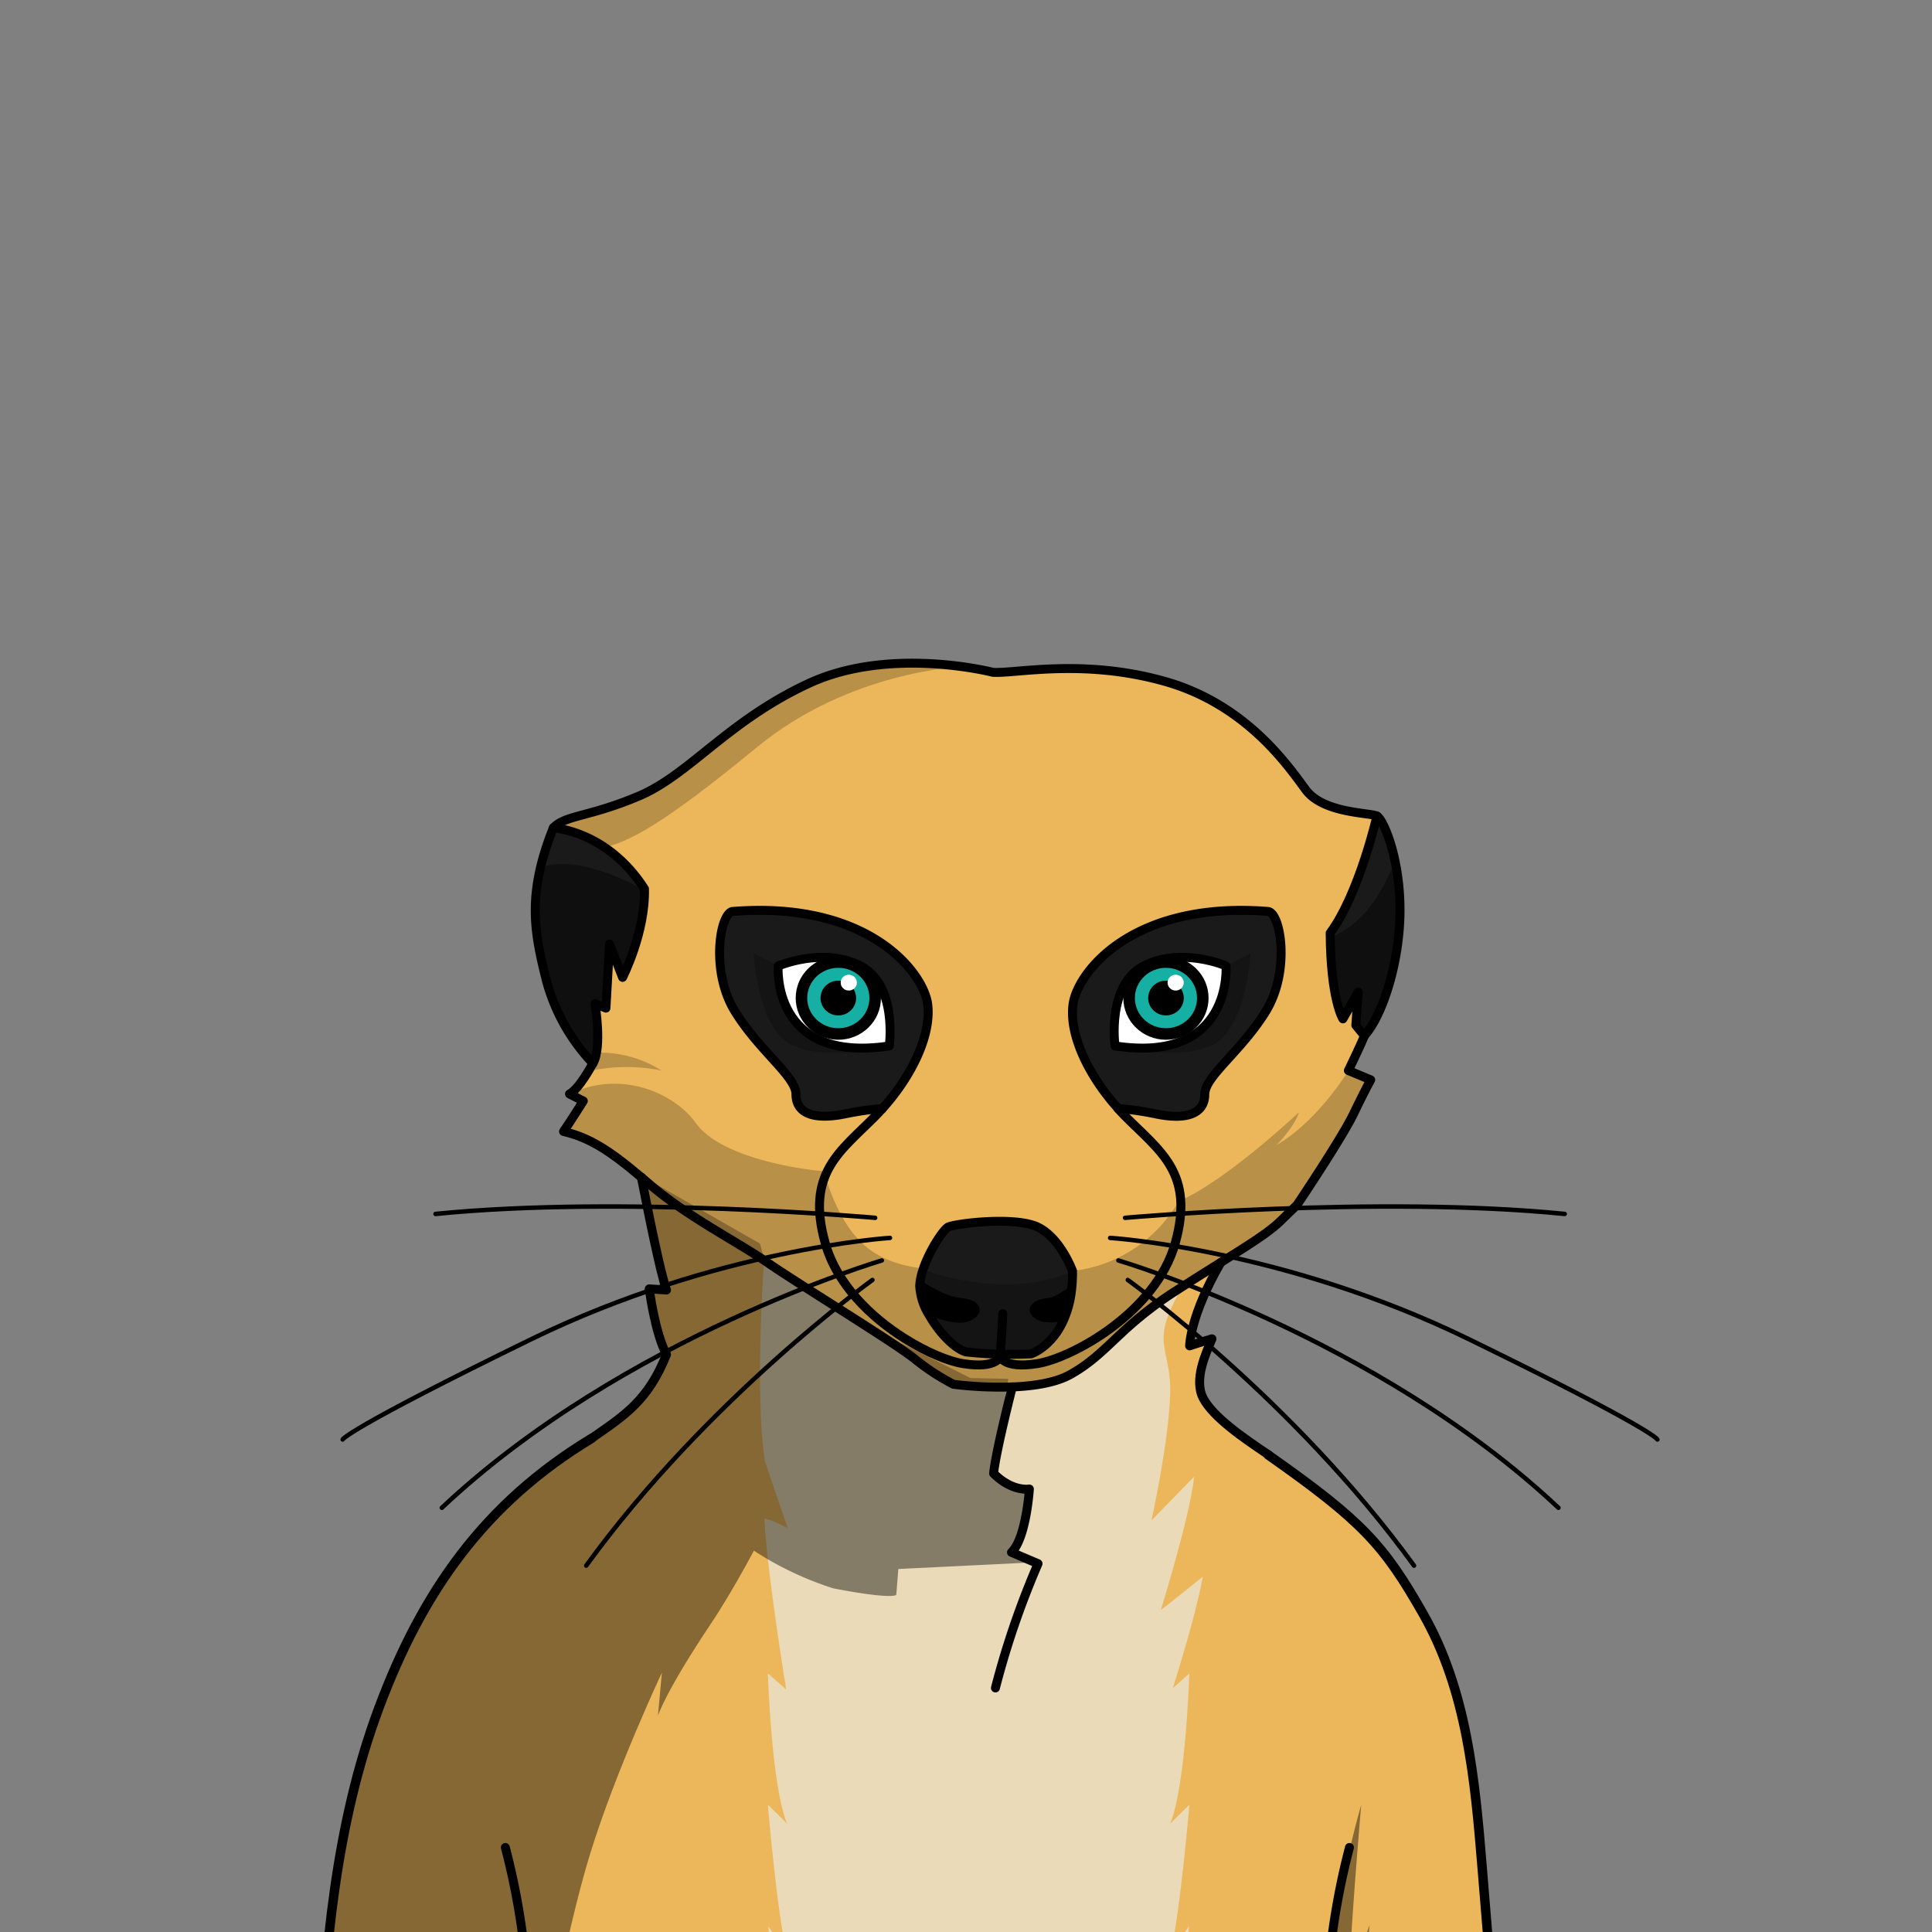 <svg xmlns="http://www.w3.org/2000/svg" viewBox="0 0 432 432">
  <rect x="0" y="0" width="432" height="432" fill="#808080" stroke="none"/>
  <defs>
    <style>.BUNTAI_MEERKAT_BODY_MEERKAT_BODY_41_cls-1{isolation:isolate;}.BUNTAI_MEERKAT_BODY_MEERKAT_BODY_41_cls-2{fill:#1a1a1a;}.BUNTAI_MEERKAT_BODY_MEERKAT_BODY_41_cls-3{fill:#ecb75b;}.BUNTAI_MEERKAT_BODY_MEERKAT_BODY_41_cls-4{fill:#eadab7;}.BUNTAI_MEERKAT_BODY_MEERKAT_BODY_41_cls-5{fill:#fff;}.BUNTAI_MEERKAT_BODY_MEERKAT_BODY_41_cls-10,.BUNTAI_MEERKAT_BODY_MEERKAT_BODY_41_cls-11,.BUNTAI_MEERKAT_BODY_MEERKAT_BODY_41_cls-6,.BUNTAI_MEERKAT_BODY_MEERKAT_BODY_41_cls-8,.BUNTAI_MEERKAT_BODY_MEERKAT_BODY_41_cls-9{fill:none;stroke:#000;stroke-linecap:round;}.BUNTAI_MEERKAT_BODY_MEERKAT_BODY_41_cls-10,.BUNTAI_MEERKAT_BODY_MEERKAT_BODY_41_cls-11,.BUNTAI_MEERKAT_BODY_MEERKAT_BODY_41_cls-6{stroke-linejoin:round;}.BUNTAI_MEERKAT_BODY_MEERKAT_BODY_41_cls-6,.BUNTAI_MEERKAT_BODY_MEERKAT_BODY_41_cls-9{stroke-width:2px;}.BUNTAI_MEERKAT_BODY_MEERKAT_BODY_41_cls-7{fill:#15afa3;}.BUNTAI_MEERKAT_BODY_MEERKAT_BODY_41_cls-8,.BUNTAI_MEERKAT_BODY_MEERKAT_BODY_41_cls-9{stroke-miterlimit:10;}.BUNTAI_MEERKAT_BODY_MEERKAT_BODY_41_cls-8{stroke-width:2.58px;}.BUNTAI_MEERKAT_BODY_MEERKAT_BODY_41_cls-11{stroke-width:2.11px;}.BUNTAI_MEERKAT_BODY_MEERKAT_BODY_41_cls-12{opacity:0.43;mix-blend-mode:multiply;}.BUNTAI_MEERKAT_BODY_MEERKAT_BODY_41_cls-13{opacity:0.5;}</style>
  </defs>
  <g class="BUNTAI_MEERKAT_BODY_MEERKAT_BODY_41_cls-1">
    <g id="body">
      <path class="BUNTAI_MEERKAT_BODY_MEERKAT_BODY_41_cls-2" d="M232.13,274.41c-5.07-2.53-18.79-.87-20.19,0s-5.32,7-6.15,11.79a12.62,12.62,0,0,0-.14,1.32,13.61,13.61,0,0,0,2.13,6.57c2.17,3.81,5.59,7.44,8.22,8.2a92.59,92.59,0,0,0,14.55.43s4.48-1.45,7.21-7.42a22.6,22.6,0,0,0,1.83-6.76,31.09,31.09,0,0,0,.23-4.34S237.19,277,232.13,274.41Z" />
      <path class="BUNTAI_MEERKAT_BODY_MEERKAT_BODY_41_cls-2" d="M123.72,185.11c-5.94,14.91-4.31,23.18-1.52,34.25a42.88,42.88,0,0,0,10.37,18.4c2.14-3.56.47-13.39.47-13.39l2.45,1,.81-14.33,2.91,7.46s5.13-10,4.9-19.81C135.72,185.69,123.72,185.11,123.72,185.11Z" />
      <path class="BUNTAI_MEERKAT_BODY_MEERKAT_BODY_41_cls-2" d="M307.88,182.48h0s-3.93,17.3-10.45,26.16c.11,15,2.85,19.19,2.85,19.19l3.41-6-.52,7.43,1.92,2.35c4-4.37,8-16.6,8-28.14S309.37,183.27,307.88,182.48Z" />
      <path class="BUNTAI_MEERKAT_BODY_MEERKAT_BODY_41_cls-2" d="M283.59,203.81c-30.32-2.45-42.73,13.54-43.69,20.71-.89,6.64,3.25,15.76,10.06,23.33a69.6,69.6,0,0,1,8,1.14c7.78,1.66,11.36-.27,11.36-4.29s8.12-9.61,13.63-18.52S286.39,204.42,283.59,203.81Z" />
      <path class="BUNTAI_MEERKAT_BODY_MEERKAT_BODY_41_cls-2" d="M207.4,224.52c-1-7.17-13.37-23.16-43.69-20.71-2.8.61-4.89,13.46.61,22.37S178,240.68,178,244.7s3.58,6,11.36,4.29a69.6,69.6,0,0,1,8-1.14C204.15,240.28,208.29,231.16,207.4,224.52Z" />
      <path class="BUNTAI_MEERKAT_BODY_MEERKAT_BODY_41_cls-3" d="M296.74,464.2H71.3C72.61,436.34,75,408.1,84.69,382s23.67-45.88,47.65-60.39c7.43-5.15,12.58-8.43,16.69-18.7-2.62-4.89-3.85-14.68-3.85-14.68l3.85.26c-1.33-3.66-4.15-17.66-5.61-25.19l1.68,1.43c8.39,7.25,19.57,12.84,26.39,17.56,5.32,3.69,19.92,12.7,28.1,18.14,2.29,1.52,4.07,2.76,5,3.53a50.15,50.15,0,0,0,8.57,5.59,84.19,84.19,0,0,0,13.19.59c4.66-.18,9.58-.9,12.93-2.77,4.67-2.6,7.48-5.57,11.33-9.14a83.19,83.19,0,0,1,12.21-9.53c3.89-2.51,7.23-4.6,10.1-6.39-6.92,11.93-7,18.68-7,18.68s2.62-.88,5-1.58c-1.31,3.15-4.19,9.18-1.92,13.37s8.83,8.74,14.59,12.58c21,14.77,25.85,20.1,34.63,35.53C328,378.12,329.8,398,331.39,417.31q1.91,23.44,3.84,46.89H296.74Z" />
      <path class="BUNTAI_MEERKAT_BODY_MEERKAT_BODY_41_cls-3" d="M307.88,182.48c-1.48-.78-12-.52-15.9-5.85s-13.28-19.14-31.63-24.29-33.29-1.66-38.36-2c0,0-22.89-5.94-41.07,2.44S154.13,173.22,142.83,178s-16.32,4.19-19.11,7.1h0s12,.58,20.39,13.63c.23,9.79-4.9,19.81-4.9,19.81l-2.91-7.46-.81,14.33-2.45-1s1.67,9.83-.47,13.39h0c-.16.29-3,5.73-5.24,6.87,2.45,1.28,3.09,1.57,3.09,1.57S127.16,251.4,126,253c5.59,1.29,10.06,4,17.43,10.24h0l1.68,1.43c8.39,7.25,19.57,12.84,26.39,17.56,5.32,3.69,19.92,12.7,28.1,18.14,2.29,1.52,4.07,2.76,5,3.53a50.15,50.15,0,0,0,8.57,5.59,84.19,84.19,0,0,0,13.19.59c4.66-.18,9.58-.9,12.93-2.77,4.67-2.6,7.48-5.57,11.33-9.14a83.19,83.19,0,0,1,12.21-9.53c3.89-2.51,7.23-4.6,10.1-6.39,6.59-4.13,10.71-6.71,13.31-9.22l3.73-3.62s10-14.79,12.67-20.38,3.85-7.61,3.85-7.61l-5-2.09s2.62-5.32,3.59-7.77h0l-1.92-2.35.52-7.43-3.41,6s-2.74-4.17-2.85-19.19c6.52-8.86,10.45-26.16,10.45-26.16Zm-95.94,91.93c1.4-.87,15.12-2.53,20.19,0s7.69,9.79,7.69,9.79a31.09,31.09,0,0,1-.23,4.34,22.6,22.6,0,0,1-1.83,6.76c-2.73,6-7.21,7.42-7.21,7.42a92.59,92.59,0,0,1-14.55-.43c-2.63-.76-6.05-4.39-8.22-8.2a13.61,13.61,0,0,1-2.13-6.57,12.62,12.62,0,0,1,.14-1.32C206.62,281.41,210.66,275.21,211.94,274.41Zm-14.6-26.56a69.6,69.6,0,0,0-8,1.14c-7.78,1.66-11.36-.27-11.36-4.29s-8.12-9.61-13.63-18.52-3.41-21.76-.61-22.37c30.32-2.45,42.73,13.54,43.69,20.71C208.29,231.16,204.15,240.28,197.34,247.85ZM283,226.18c-5.51,8.91-13.63,14.5-13.63,18.52s-3.58,6-11.36,4.29a69.6,69.6,0,0,0-8-1.14c-6.81-7.57-11-16.69-10.06-23.33,1-7.17,13.37-23.16,43.69-20.71C286.39,204.42,288.48,217.27,283,226.18Z" />
      <path class="BUNTAI_MEERKAT_BODY_MEERKAT_BODY_41_cls-4" d="M265.94,374.19s-.79,25.17-4.28,33.56l4.28-4.2s-1.95,23.42-4.17,33l4.08-5.82s-1.74,24.48-7.34,33.5H179.13c-5.59-9-7.34-33.5-7.34-33.5l4.08,5.82c-2.21-9.55-4.17-33-4.17-33l4.29,4.2c-3.5-8.39-4.29-33.56-4.29-33.56l4.1,3.59s-4.2-25.49-4.89-38.19c1.28,0,5.24,2.1,5.24,2.1s-1.17-3.26-5.13-15c-2.33-15.5-.17-44.83-.17-44.83s24.37,15.72,32.36,20.54,7.51,6.94,17.47,7.42,16,0,22.27-4.79,10.9-9.67,21.56-17.4c-7.81,12.94-2.61,13.19-2.86,23.91s-4.18,28.43-4.18,28.43l9.55-9.79c-.92,8.73-7.28,29.24-7.45,29.82.11-.08,2.1-1.58,9.38-7.45-1.14,6.29-3.74,15.46-6.7,24.91Z" />
      <path class="BUNTAI_MEERKAT_BODY_MEERKAT_BODY_41_cls-5" d="M192.37,216C184,211.67,174,216,174,216s-1.66,21.93,24.82,17.91C198.84,233.87,200.76,220.24,192.37,216Z" />
      <path class="BUNTAI_MEERKAT_BODY_MEERKAT_BODY_41_cls-5" d="M274.14,216s-10-4.29-18.35,0-6.47,17.91-6.47,17.91C275.8,237.89,274.14,216,274.14,216Z" />
      <path class="BUNTAI_MEERKAT_BODY_MEERKAT_BODY_41_cls-6" d="M198.84,233.87s1.92-13.63-6.47-17.91S174,216,174,216,172.36,237.89,198.84,233.87Z" />
      <path class="BUNTAI_MEERKAT_BODY_MEERKAT_BODY_41_cls-7" d="M187.45,215.12a8,8,0,1,0,8.24,8A8.14,8.14,0,0,0,187.45,215.12Z" />
      <ellipse cx="187.45" cy="223.16" rx="3.98" ry="3.89" />
      <ellipse class="BUNTAI_MEERKAT_BODY_MEERKAT_BODY_41_cls-5" cx="189.79" cy="219.72" rx="1.81" ry="1.77" />
      <ellipse class="BUNTAI_MEERKAT_BODY_MEERKAT_BODY_41_cls-8" cx="187.45" cy="223.16" rx="8.24" ry="8.04" />
      <path class="BUNTAI_MEERKAT_BODY_MEERKAT_BODY_41_cls-6" d="M249.32,233.87s-1.92-13.63,6.47-17.91,18.35,0,18.35,0S275.8,237.89,249.32,233.87Z" />
      <path class="BUNTAI_MEERKAT_BODY_MEERKAT_BODY_41_cls-7" d="M260.71,215.12a8,8,0,1,1-8.24,8A8.14,8.14,0,0,1,260.71,215.12Z" />
      <ellipse cx="260.71" cy="223.16" rx="3.98" ry="3.89" />
      <ellipse class="BUNTAI_MEERKAT_BODY_MEERKAT_BODY_41_cls-5" cx="262.88" cy="219.72" rx="1.81" ry="1.77" />
      <ellipse class="BUNTAI_MEERKAT_BODY_MEERKAT_BODY_41_cls-8" cx="260.71" cy="223.16" rx="8.24" ry="8.04" />
      <path d="M214.91,290.24c-3.1-.3-6.6-2.31-9.12-4a12.62,12.62,0,0,0-.14,1.32,13.61,13.61,0,0,0,2.13,6.57c3,1.21,6.2,1.91,8.15,1.5C220,294.71,220.5,290.78,214.91,290.24Z" />
      <path d="M234.39,290.24c-5.6.54-5.13,4.47-1,5.35a10.9,10.9,0,0,0,4.39-.29,29.75,29.75,0,0,0,1.83-7.69C237.89,288.47,236.07,290.07,234.39,290.24Z" />
      <path class="BUNTAI_MEERKAT_BODY_MEERKAT_BODY_41_cls-9" d="M223.65,302.81s.48-5.64.57-9.09" />
      <path class="BUNTAI_MEERKAT_BODY_MEERKAT_BODY_41_cls-10" d="M199,276.8s-38.73,2.4-80.2,22.64-42.18,22.43-42.18,22.43" />
      <path class="BUNTAI_MEERKAT_BODY_MEERKAT_BODY_41_cls-10" d="M197.18,281.84s-57.67,17-98.39,55.31" />
      <path class="BUNTAI_MEERKAT_BODY_MEERKAT_BODY_41_cls-10" d="M195.08,286.2s-36.87,26.48-64,63.88" />
      <path class="BUNTAI_MEERKAT_BODY_MEERKAT_BODY_41_cls-10" d="M195.69,272.31s-56.53-5.06-98.3-.87" />
      <path class="BUNTAI_MEERKAT_BODY_MEERKAT_BODY_41_cls-10" d="M248.23,276.8s38.72,2.4,80.2,22.64,42.17,22.43,42.17,22.43" />
      <path class="BUNTAI_MEERKAT_BODY_MEERKAT_BODY_41_cls-10" d="M250.08,281.84s57.67,17,98.39,55.31" />
      <path class="BUNTAI_MEERKAT_BODY_MEERKAT_BODY_41_cls-10" d="M252.18,286.2s36.87,26.48,64,63.88" />
      <path class="BUNTAI_MEERKAT_BODY_MEERKAT_BODY_41_cls-10" d="M251.56,272.31s56.54-5.06,98.31-.87" />
      <path class="BUNTAI_MEERKAT_BODY_MEERKAT_BODY_41_cls-6" d="M132.57,237.76a42.88,42.88,0,0,1-10.37-18.4c-2.79-11.07-4.42-19.34,1.52-34.25h0c2.79-2.91,7.8-2.33,19.11-7.1s19.92-16.84,38.09-25.23S222,150.33,222,150.33c5.07.35,20-3.15,38.36,2s27.7,19,31.63,24.29,14.42,5.07,15.9,5.85,5.16,9.44,5.16,21-3.93,23.77-8,28.14" />
      <path class="BUNTAI_MEERKAT_BODY_MEERKAT_BODY_41_cls-6" d="M143.42,263.27C136.05,257,131.58,254.32,126,253c1.17-1.63,4.43-6.82,4.43-6.82s-.64-.29-3.09-1.57c2.21-1.14,5.08-6.58,5.24-6.87" />
      <path class="BUNTAI_MEERKAT_BODY_MEERKAT_BODY_41_cls-6" d="M305.09,231.6c-1,2.45-3.59,7.77-3.59,7.77l5,2.09s-1.14,2-3.85,7.61S290,269.45,290,269.45l-3.73,3.62c-2.6,2.51-6.72,5.09-13.31,9.22-2.87,1.79-6.21,3.88-10.1,6.39a83.19,83.19,0,0,0-12.21,9.53c-3.85,3.57-6.66,6.54-11.33,9.14-3.35,1.87-8.27,2.59-12.93,2.77a84.19,84.19,0,0,1-13.19-.59,50.15,50.15,0,0,1-8.57-5.59c-.94-.77-2.72-2-5-3.53-8.18-5.44-22.78-14.45-28.1-18.14-6.82-4.72-18-10.31-26.39-17.56l-1.68-1.43" />
      <path class="BUNTAI_MEERKAT_BODY_MEERKAT_BODY_41_cls-6" d="M123.72,185.11s12,.58,20.39,13.63c.23,9.79-4.9,19.81-4.9,19.81l-2.91-7.46-.81,14.33-2.45-1s1.67,9.83-.47,13.39h0" />
      <path class="BUNTAI_MEERKAT_BODY_MEERKAT_BODY_41_cls-6" d="M305.09,231.6h0l-1.92-2.35.52-7.43-3.41,6s-2.74-4.17-2.85-19.19c6.52-8.86,10.45-26.16,10.45-26.16" />
      <path class="BUNTAI_MEERKAT_BODY_MEERKAT_BODY_41_cls-6" d="M143.42,263.26h0c1.46,7.53,4.28,21.53,5.61,25.19l-3.85-.26s1.23,9.79,3.85,14.68c-4.11,10.27-9.26,13.55-16.69,18.7" />
      <path class="BUNTAI_MEERKAT_BODY_MEERKAT_BODY_41_cls-6" d="M273,282.26l0,0c-6.92,11.93-7,18.68-7,18.68s2.62-.88,5-1.58c-1.31,3.15-4.19,9.18-1.92,13.37s8.83,8.74,14.59,12.58" />
      <path class="BUNTAI_MEERKAT_BODY_MEERKAT_BODY_41_cls-6" d="M226.36,310.12s-3.67,14.27-4.19,19.34c4.19,4.19,8,3.49,8,3.49s-.7,11-4,14.16l5.94,2.53a188.5,188.5,0,0,0-9.53,27.79" />
      <path class="BUNTAI_MEERKAT_BODY_MEERKAT_BODY_41_cls-9" d="M239.82,284.2a31.09,31.09,0,0,1-.23,4.34,22.6,22.6,0,0,1-1.83,6.76c-2.73,6-7.21,7.42-7.21,7.42a92.59,92.59,0,0,1-14.55-.43c-2.63-.76-6.05-4.39-8.22-8.2a13.61,13.61,0,0,1-2.13-6.57,12.62,12.62,0,0,1,.14-1.32c.83-4.79,4.87-11,6.15-11.79s15.12-2.53,20.19,0S239.82,284.2,239.82,284.2Z" />
      <path class="BUNTAI_MEERKAT_BODY_MEERKAT_BODY_41_cls-9" d="M197.34,247.85c-.53.59-1.08,1.18-1.65,1.75-7.78,7.86-15.55,12.67-11.19,28.31,2.59,9.29,10.27,16.63,17.7,21.32,5.07,3.21,10,5.18,13.15,5.68,7.69,1.22,8.3-1.66,8.3-1.66" />
      <path class="BUNTAI_MEERKAT_BODY_MEERKAT_BODY_41_cls-9" d="M197.34,247.85a69.6,69.6,0,0,0-8,1.14c-7.78,1.66-11.36-.27-11.36-4.29s-8.12-9.61-13.63-18.52-3.41-21.76-.61-22.37c30.32-2.45,42.73,13.54,43.69,20.71C208.29,231.16,204.15,240.28,197.34,247.85Z" />
      <path class="BUNTAI_MEERKAT_BODY_MEERKAT_BODY_41_cls-9" d="M250,247.85c-6.81-7.57-11-16.69-10.06-23.33,1-7.17,13.37-23.16,43.69-20.71,2.8.61,4.89,13.46-.61,22.37s-13.63,14.5-13.63,18.52-3.58,6-11.36,4.29A69.6,69.6,0,0,0,250,247.85Z" />
      <path class="BUNTAI_MEERKAT_BODY_MEERKAT_BODY_41_cls-9" d="M223.65,303.25s.61,2.88,8.3,1.66c3.84-.62,10.46-3.46,16.67-8.1s12-11.08,14.18-18.9c4.36-15.64-3.41-20.45-11.19-28.31-.57-.57-1.12-1.16-1.65-1.75" />
      <path class="BUNTAI_MEERKAT_BODY_MEERKAT_BODY_41_cls-11" d="M132.34,321.59c-24,14.51-37.91,34.26-47.65,60.39S72.61,436.34,71.3,464.2H335.23q-1.92-23.46-3.84-46.89c-1.59-19.3-3.35-39.19-13.17-56.44-8.78-15.43-13.61-20.76-34.63-35.53" />
      <path class="BUNTAI_MEERKAT_BODY_MEERKAT_BODY_41_cls-6" d="M118,464.2a163.37,163.37,0,0,0-5-51.1" />
      <path class="BUNTAI_MEERKAT_BODY_MEERKAT_BODY_41_cls-6" d="M296.74,464.2a163.37,163.37,0,0,1,5-51.1" />
      <g class="BUNTAI_MEERKAT_BODY_MEERKAT_BODY_41_cls-12">
        <path class="BUNTAI_MEERKAT_BODY_MEERKAT_BODY_41_cls-13" d="M301.5,239.38s-6.52,11-16.07,16.68c4.43-4.66,5-7.34,5-7.34S274.25,264,263.53,268.64a31.48,31.48,0,0,1-23.71,15.56c-10.78,5.06-25.29,2.85-34.17-.64-10.05-1.52-16.64-5.71-21.5-21.67-9.05-.82-23.73-4-28.51-10.72s-16.77-12.11-28.31-6.52c2.46,1.26,2.48,1.67,2.48,1.67l-3.57,6.36s4.46.38,14.81,8.64,24.47,17.29,38.58,26.29,33.16,21.73,33.16,21.73S230,311.51,238,308s15.69-13.26,25.32-19.49,20.27-12,25.65-18.07,17.52-29,17.52-29Z" />
        <path d="M143.64,198.8s-15.45-8.86-23.68-4.37c-.43,12.82-1,18.17,3.64,29.13s8.54,13.31,8.54,13.31,2.07-4.58,1-12.09l2.27.76.7-13,3.17,5.3S144.28,210.33,143.64,198.8Z" />
        <path d="M311.88,192.32s-4.32,14-14.95,17.44c.73,12.84,3.6,17.64,3.6,17.64l2.51-3.93.14,5.59,2.39,2.54s5.9-12.76,6.9-20.91S311.88,192.32,311.88,192.32Z" />
        <path class="BUNTAI_MEERKAT_BODY_MEERKAT_BODY_41_cls-13" d="M174,216l-5.5-2.89s.87,17,8.62,20.62,21.25.24,21.25.24-8,1.51-15.11-1.64S174.05,219.83,174,216Z" />
        <path class="BUNTAI_MEERKAT_BODY_MEERKAT_BODY_41_cls-13" d="M274.12,216l5.51-2.89s-.87,17-8.62,20.62-21.25.24-21.25.24,8,1.51,15.11-1.64S274.1,219.83,274.12,216Z" />
        <path d="M104.38,375.72s1.65,21.65,3.67,34.48L97.92,392.9h0s4.54,36.52,3.32,45.61H115.8S115.21,404.32,104.38,375.72Z" />
        <path d="M226.48,346.8l4,2.58-7.06.35-22.55,1.1-.46,5.77s-.47,1.17-14.1-1.44A73.5,73.5,0,0,1,159,339.31l6.4-21.17-3.85-15.33s6.88,5.68,9.09,8.82a107.48,107.48,0,0,1-4.19-31.69l19.22,12.47L217,308.14l8.45.17-3.32,21.15s4.29,3,7.69,3.53A36.87,36.87,0,0,1,226.48,346.8Z" />
        <path d="M231.6,350.08l0,.08-1-.77Z" />
        <path d="M142.14,262.18s5.23,22,6.89,26.3a34.6,34.6,0,0,1-4.91-.53s.46,3.8,4.91,11.38,18.61,22.27,18.61,22.27l13.46-7.87s-5.81-18.81-7.1-22.07-4.06-13.58-4.06-13.58Z" />
        <path class="BUNTAI_MEERKAT_BODY_MEERKAT_BODY_41_cls-13" d="M215.13,149.07s-25,.86-45.86,18-28.58,21.26-34.62,22.51c-9.14-4.45-10.93-5-10.93-5s2.91-1.69,12-4.37,13.19-6.42,25.5-15S185.5,144.61,215.13,149.07Z" />
        <path class="BUNTAI_MEERKAT_BODY_MEERKAT_BODY_41_cls-13" d="M132.34,239.38a38.68,38.68,0,0,1,15.58,0,25.7,25.7,0,0,0-14.54-4Z" />
        <path d="M103.75,430.35l-2.51,8.16L99.79,464.2H118s1.48-27.22-5-51.1A79.54,79.54,0,0,1,103.75,430.35Z" />
        <path d="M182.1,319.67S169.17,347.81,159,363s-11.88,20.62-11.88,20.62L148,374s-10.27,21.85-16,40.37-11,49.11-11,49.11l-49.64.7s.36-39.6,7.34-62.13,14-44.77,32.79-64.11c14.47-12.17,28-20.21,32.77-26.37s4.83-8.7,4.83-8.7l-2.72-8.7,5.82,3.46Z" />
        <path d="M296.74,464.2a204.17,204.17,0,0,1,7.63-60.64c-3.49,41.47-2.6,42.52-2.6,42.52s.39-4.78,4.47-15.61c-2.22,22.72,0,33.32,0,33.32Z" />
      </g>
    </g>
  </g>
</svg>